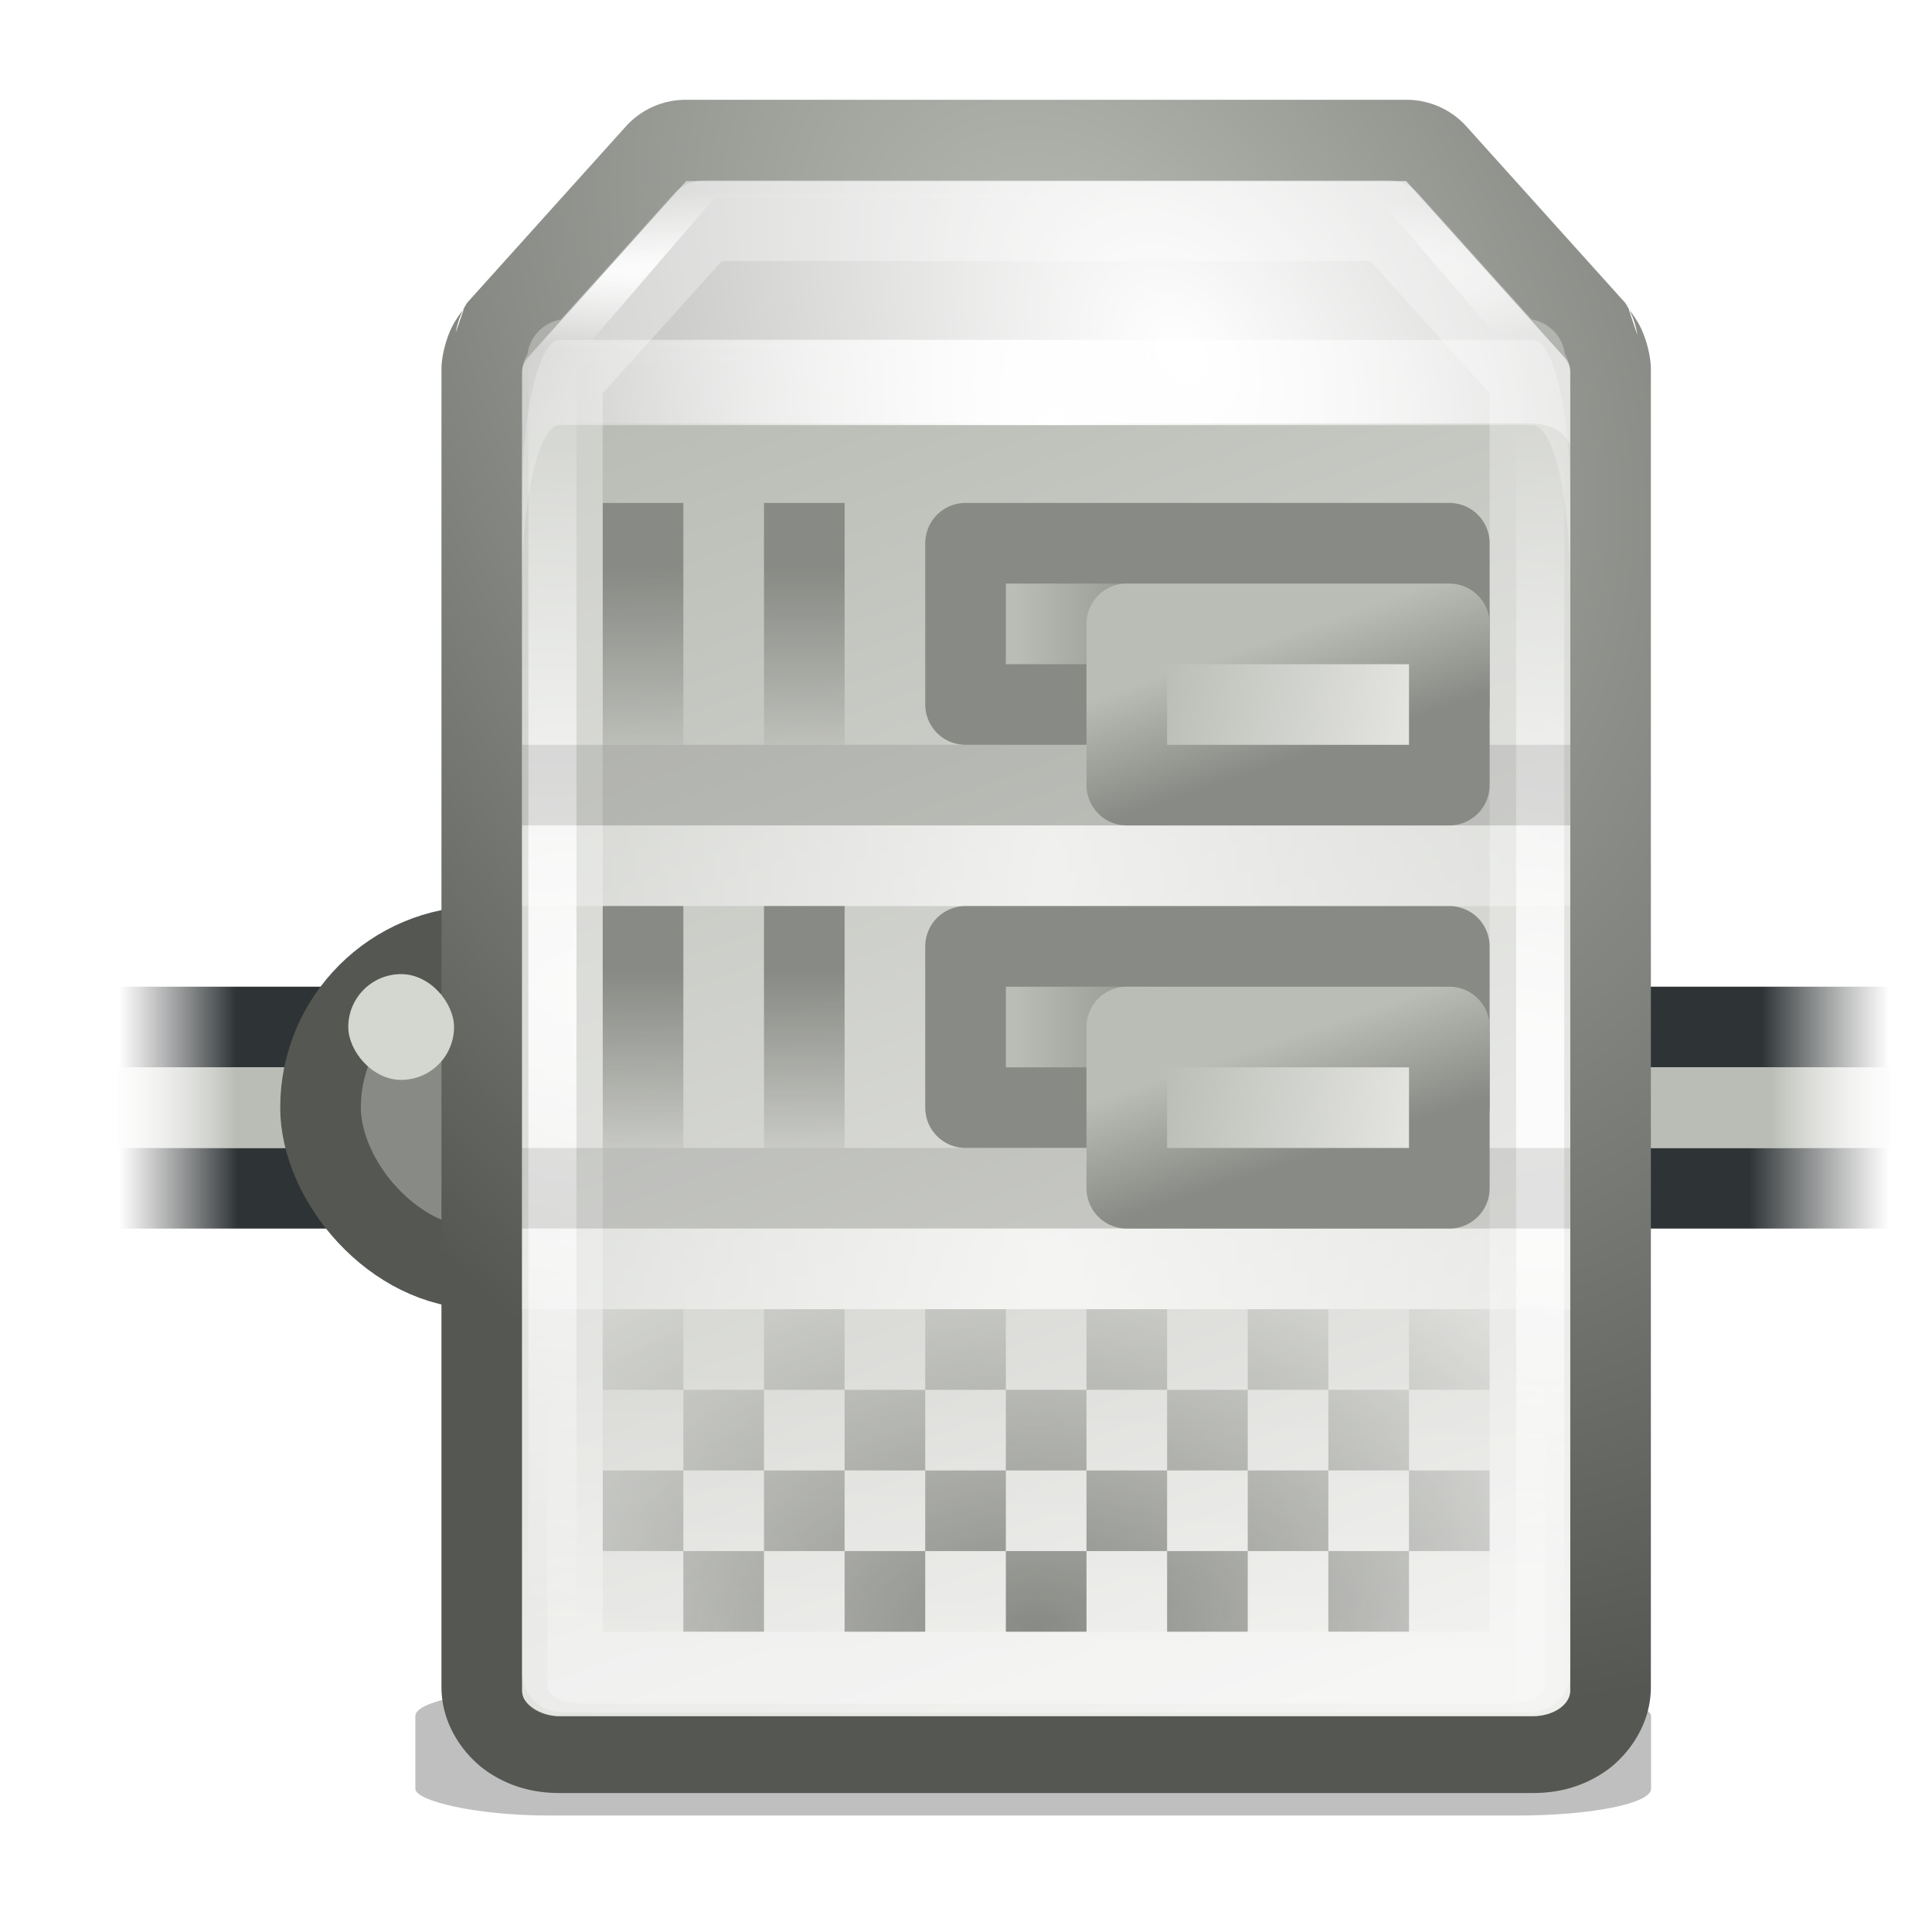<?xml version="1.0" encoding="UTF-8" standalone="no"?>
<!-- Created with Inkscape (http://www.inkscape.org/) -->

<svg
   width="24"
   height="24"
   viewBox="0 0 6.35 6.35"
   version="1.1"
   id="svg1580"
   sodipodi:docname="hicolor_categories_24x24_preferences-system-network-proxy.svg"
   inkscape:version="1.1 (c68e22c387, 2021-05-23)"
   xmlns:inkscape="http://www.inkscape.org/namespaces/inkscape"
   xmlns:sodipodi="http://sodipodi.sourceforge.net/DTD/sodipodi-0.dtd"
   xmlns:xlink="http://www.w3.org/1999/xlink"
   xmlns="http://www.w3.org/2000/svg"
   xmlns:svg="http://www.w3.org/2000/svg">
  <sodipodi:namedview
     id="namedview77"
     pagecolor="#ffffff"
     bordercolor="#666666"
     borderopacity="1.0"
     inkscape:pageshadow="2"
     inkscape:pageopacity="0.0"
     inkscape:pagecheckerboard="0"
     showgrid="false"
     inkscape:zoom="11.96189"
     inkscape:cx="-2.0481713"
     inkscape:cy="17.095961"
     inkscape:window-width="1600"
     inkscape:window-height="869"
     inkscape:window-x="40"
     inkscape:window-y="1050"
     inkscape:window-maximized="1"
     inkscape:current-layer="svg1580" />
  <defs
     id="defs1577">
    <radialGradient
       cx="11.093"
       cy="18.597"
       fx="11.093"
       fy="18.597"
       gradientTransform="matrix(1,0,0,0.247,0,14.004)"
       gradientUnits="userSpaceOnUse"
       id="radialGradient11811"
       r="10.916"
       xlink:href="#linearGradient7440" />
    <linearGradient
       id="linearGradient7440">
      <stop
         id="stop7442"
         offset="0"
         style="stop-color:#000000;stop-opacity:1;" />
      <stop
         id="stop7444"
         offset="1"
         style="stop-color:#000000;stop-opacity:0;" />
    </linearGradient>
    <linearGradient
       gradientTransform="translate(-30)"
       gradientUnits="userSpaceOnUse"
       id="linearGradient11813"
       x1="35.311"
       x2="33.537"
       xlink:href="#linearGradient6964"
       y1="16.223"
       y2="4.79" />
    <linearGradient
       id="linearGradient6964">
      <stop
         id="stop6966"
         offset="0"
         style="stop-color:#d3d7cf;stop-opacity:1" />
      <stop
         id="stop6968"
         offset="1"
         style="stop-color:#ffffff;stop-opacity:1" />
    </linearGradient>
    <linearGradient
       gradientTransform="translate(-30,1)"
       gradientUnits="userSpaceOnUse"
       id="linearGradient11815"
       x1="40.281"
       x2="40.281"
       xlink:href="#linearGradient7440"
       y1="4.751"
       y2="1.75" />
    <linearGradient
       gradientTransform="translate(-30)"
       gradientUnits="userSpaceOnUse"
       id="linearGradient11817"
       x1="38"
       x2="38"
       xlink:href="#linearGradient8718"
       y1="9.749"
       y2="11.492" />
    <linearGradient
       id="linearGradient8718">
      <stop
         id="stop8720"
         offset="0"
         style="stop-color:#eeeeec;stop-opacity:1" />
      <stop
         id="stop8722"
         offset="1"
         style="stop-color:#ffffff;stop-opacity:0;" />
    </linearGradient>
    <linearGradient
       gradientTransform="translate(-30)"
       gradientUnits="userSpaceOnUse"
       id="linearGradient11819"
       x1="41.969"
       x2="41.969"
       xlink:href="#linearGradient6934"
       y1="6.726"
       y2="12.344" />
    <linearGradient
       id="linearGradient6934">
      <stop
         id="stop6936"
         offset="0"
         style="stop-color:#babdb6;stop-opacity:1" />
      <stop
         id="stop6938"
         offset="1"
         style="stop-color:#babdb6;stop-opacity:0" />
    </linearGradient>
    <linearGradient
       gradientUnits="userSpaceOnUse"
       id="linearGradient11821"
       x1="36.219"
       x2="36.969"
       xlink:href="#linearGradient7013"
       y1="9.719"
       y2="11.689" />
    <linearGradient
       id="linearGradient7013">
      <stop
         id="stop7015"
         offset="0"
         style="stop-color:#ffffff;stop-opacity:1;" />
      <stop
         id="stop7017"
         offset="1"
         style="stop-color:#ffffff;stop-opacity:0;" />
    </linearGradient>
    <linearGradient
       gradientTransform="translate(-30)"
       gradientUnits="userSpaceOnUse"
       id="linearGradient11823"
       x1="42.812"
       x2="41"
       xlink:href="#linearGradient6981"
       y1="6"
       y2="-0.125" />
    <linearGradient
       id="linearGradient6981">
      <stop
         id="stop6983"
         offset="0"
         style="stop-color:#eeeeec;stop-opacity:1;" />
      <stop
         id="stop6985"
         offset="1"
         style="stop-color:#ffffff;stop-opacity:1" />
    </linearGradient>
    <linearGradient
       gradientTransform="translate(-30)"
       gradientUnits="userSpaceOnUse"
       id="linearGradient11825"
       x1="40.281"
       x2="40.281"
       xlink:href="#linearGradient6926"
       y1="4.75"
       y2="1.436" />
    <linearGradient
       id="linearGradient6926">
      <stop
         id="stop6928"
         offset="0"
         style="stop-color:#a3a5a1;stop-opacity:1;" />
      <stop
         id="stop6930"
         offset="1"
         style="stop-color:#555753;stop-opacity:0" />
    </linearGradient>
    <linearGradient
       gradientUnits="userSpaceOnUse"
       id="linearGradient11827"
       x1="37.219"
       x2="37.219"
       xlink:href="#linearGradient7013"
       y1="4.656"
       y2="0.964" />
    <linearGradient
       gradientUnits="userSpaceOnUse"
       id="linearGradient11829"
       x1="49.5"
       x2="49.5"
       xlink:href="#linearGradient7013"
       y1="6.062"
       y2="0.187" />
    <linearGradient
       id="linearGradient7134">
      <stop
         id="stop7136"
         offset="0"
         style="stop-color:#f0f0ee;stop-opacity:1" />
      <stop
         id="stop7138"
         offset="1"
         style="stop-color:#a1a196;stop-opacity:1" />
    </linearGradient>
    <clipPath
       clipPathUnits="userSpaceOnUse"
       id="clipPath5046">
      <path
         sodipodi:type="inkscape:offset"
         inkscape:radius="0.46707526"
         inkscape:original="M 716.96875 181.4375 C 714.46819 181.4375 712.43749 183.48912 712.4375 186 C 712.4375 187.41668 713.11279 188.66556 714.125 189.5 C 711.94045 190.29751 710.40625 191.96761 710.40625 193.90625 C 710.40624 194.88 710.78135 195.79899 711.4375 196.5625 L 722.53125 196.5625 C 723.18737 195.79899 723.5625 194.88 723.5625 193.90625 C 723.5625 191.96761 722.0283 190.29751 719.84375 189.5 C 720.85066 188.66548 721.5 187.41238 721.5 186 C 721.5 183.48911 719.46934 181.4375 716.96875 181.4375 z "
         style="display:inline;overflow:visible;visibility:visible;fill:#999999;fill-opacity:1;fill-rule:evenodd;stroke:none;stroke-width:0.903;marker:none;enable-background:accumulate"
         id="path5048"
         transform="translate(-6,-3)" />
    </clipPath>
    <filter
       inkscape:collect="always"
       id="filter9830"
       x="-0.068"
       width="1.136"
       y="-0.508"
       height="2.016">
      <feGaussianBlur
         inkscape:collect="always"
         stdDeviation="0.423"
         id="feGaussianBlur9832" />
    </filter>
    <linearGradient
       inkscape:collect="always"
       xlink:href="#linearGradient3939"
       id="linearGradient14677"
       gradientUnits="userSpaceOnUse"
       gradientTransform="matrix(4.84,0,0,0.224,300.037,105.215)"
       x1="0.612"
       y1="372.578"
       x2="5.086"
       y2="372.578" />
    <linearGradient
       id="linearGradient3939">
      <stop
         id="stop3941"
         offset="0"
         style="stop-color:#474747;stop-opacity:0;" />
      <stop
         id="stop3943"
         offset="0.067"
         style="stop-color:#2e3436;stop-opacity:1" />
      <stop
         id="stop3945"
         offset="0.921"
         style="stop-color:#2e3436;stop-opacity:1" />
      <stop
         id="stop3947"
         offset="1"
         style="stop-color:#474747;stop-opacity:0;" />
    </linearGradient>
    <linearGradient
       inkscape:collect="always"
       xlink:href="#linearGradient272-8"
       id="linearGradient14679"
       gradientUnits="userSpaceOnUse"
       gradientTransform="matrix(4.84,0,0,0.224,300.037,111.135)"
       x1="0.612"
       y1="372.578"
       x2="5.086"
       y2="372.578" />
    <linearGradient
       id="linearGradient272-8">
      <stop
         style="stop-color:#474747;stop-opacity:0;"
         offset="0"
         id="stop273-7" />
      <stop
         style="stop-color:#2e3436;stop-opacity:1"
         offset="0.066"
         id="stop275-0" />
      <stop
         style="stop-color:#2e3436;stop-opacity:1"
         offset="0.928"
         id="stop276-8" />
      <stop
         style="stop-color:#474747;stop-opacity:0;"
         offset="1"
         id="stop274-9" />
    </linearGradient>
    <linearGradient
       inkscape:collect="always"
       xlink:href="#linearGradient10704"
       id="linearGradient14681"
       gradientUnits="userSpaceOnUse"
       gradientTransform="matrix(1.624,0,0,0.091,300.037,176.75)"
       x1="1.642"
       y1="117.827"
       x2="15.343"
       y2="117.827" />
    <linearGradient
       id="linearGradient10704">
      <stop
         id="stop10706"
         offset="0"
         style="stop-color:#ffffff;stop-opacity:0;" />
      <stop
         id="stop10708"
         offset="0.078"
         style="stop-color:#babdb6;stop-opacity:1" />
      <stop
         id="stop10710"
         offset="0.921"
         style="stop-color:#babdb6;stop-opacity:1" />
      <stop
         id="stop10712"
         offset="1"
         style="stop-color:#ffffff;stop-opacity:0;" />
    </linearGradient>
    <radialGradient
       inkscape:collect="always"
       xlink:href="#linearGradient4734"
       id="radialGradient4732"
       gradientUnits="userSpaceOnUse"
       gradientTransform="matrix(0.268,-0.049,0.128,0.324,263.874,165.228)"
       cx="157.592"
       cy="69.234"
       fx="157.592"
       fy="69.234"
       r="52" />
    <linearGradient
       id="linearGradient4734"
       inkscape:collect="always">
      <stop
         id="stop4736"
         offset="0"
         style="stop-color:#babdb6;stop-opacity:1" />
      <stop
         id="stop4738"
         offset="1"
         style="stop-color:#555753;stop-opacity:1" />
    </linearGradient>
    <clipPath
       clipPathUnits="userSpaceOnUse"
       id="clipPath10264-2">
      <path
         sodipodi:nodetypes="ccccccccccccc"
         id="path10266-6"
         d="M 112.281,44 96.625,69.656 96.438,70 C 96.16,70.524 96,71.113 96,71.75 v 192.5 c 0,2.078 1.673,3.75 3.75,3.75 h 96.5 c 2.078,0 3.75,-1.673 3.75,-3.75 V 71.75 c 0,-0.637 -0.16,-1.226 -0.438,-1.75 L 199.375,69.656 183.719,44 Z"
         style="display:inline;overflow:visible;visibility:visible;fill:#999999;fill-opacity:1;fill-rule:evenodd;stroke:none;stroke-width:2;marker:none;enable-background:new" />
    </clipPath>
    <radialGradient
       inkscape:collect="always"
       xlink:href="#linearGradient10237-4"
       id="radialGradient9564-6"
       gradientUnits="userSpaceOnUse"
       gradientTransform="matrix(2.145,-0.575,1.025,3.824,-257.004,-106.572)"
       cx="161.5"
       cy="70.324"
       fx="161.5"
       fy="70.324"
       r="52" />
    <linearGradient
       inkscape:collect="always"
       id="linearGradient10237-4">
      <stop
         style="stop-color:#ffffff;stop-opacity:1"
         offset="0"
         id="stop10239-9" />
      <stop
         style="stop-color:#888a85;stop-opacity:1"
         offset="1"
         id="stop10241-5" />
    </linearGradient>
    <radialGradient
       inkscape:collect="always"
       xlink:href="#linearGradient7013"
       id="radialGradient9566-0"
       gradientUnits="userSpaceOnUse"
       gradientTransform="matrix(2.573,0,0,0.235,-232.738,43.603)"
       cx="137.005"
       cy="57"
       fx="137.005"
       fy="57"
       r="49.058" />
    <filter
       color-interpolation-filters="sRGB"
       inkscape:collect="always"
       id="filter10291-1"
       x="-0.032"
       y="-0.122"
       width="1.064"
       height="1.243">
      <feGaussianBlur
         inkscape:collect="always"
         stdDeviation="0.317"
         id="feGaussianBlur10293-7" />
    </filter>
    <linearGradient
       inkscape:collect="always"
       xlink:href="#linearGradient10400-7"
       id="linearGradient9568-2"
       gradientUnits="userSpaceOnUse"
       x1="93.342"
       y1="75.142"
       x2="198.315"
       y2="256.961"
       gradientTransform="matrix(1,0,0,0.943,0,15.234)" />
    <linearGradient
       id="linearGradient10400-7">
      <stop
         id="stop10402-2"
         offset="0"
         style="stop-color:#babdb6;stop-opacity:1" />
      <stop
         id="stop10404-2"
         offset="1"
         style="stop-color:#eeeeec;stop-opacity:1" />
    </linearGradient>
    <linearGradient
       inkscape:collect="always"
       xlink:href="#linearGradient7013"
       id="linearGradient9572-6"
       gradientUnits="userSpaceOnUse"
       x1="135.5"
       y1="256.027"
       x2="135.5"
       y2="194.235" />
    <filter
       color-interpolation-filters="sRGB"
       inkscape:collect="always"
       id="filter10388-1"
       x="-0.103"
       width="1.205"
       y="-0.145"
       height="1.289">
      <feGaussianBlur
         inkscape:collect="always"
         stdDeviation="4.444"
         id="feGaussianBlur10390-5" />
    </filter>
    <radialGradient
       inkscape:collect="always"
       xlink:href="#linearGradient7013"
       id="radialGradient9574-9"
       gradientUnits="userSpaceOnUse"
       gradientTransform="matrix(6.761,1.045,-0.289,1.866,-804.122,-300.206)"
       cx="148"
       cy="168"
       fx="148"
       fy="168"
       r="50" />
    <filter
       color-interpolation-filters="sRGB"
       inkscape:collect="always"
       id="filter10359-9"
       x="-0.043"
       y="-0.021"
       width="1.085"
       height="1.042">
      <feGaussianBlur
         inkscape:collect="always"
         stdDeviation="0.752"
         id="feGaussianBlur10361-1" />
    </filter>
    <radialGradient
       inkscape:collect="always"
       xlink:href="#linearGradient7013"
       id="radialGradient9576-7"
       gradientUnits="userSpaceOnUse"
       gradientTransform="matrix(1.283,0,0,4.652,-41.888,-240.037)"
       cx="148"
       cy="69.875"
       fx="148"
       fy="69.875"
       r="52" />
    <radialGradient
       inkscape:collect="always"
       xlink:href="#linearGradient7013"
       id="radialGradient9578-7-0-4"
       gradientUnits="userSpaceOnUse"
       gradientTransform="matrix(0.201,3.2484529e-7,-1.0576923e-8,0.418,284.793,121.041)"
       cx="148"
       cy="156.5"
       fx="148"
       fy="156.5"
       r="52" />
    <radialGradient
       inkscape:collect="always"
       xlink:href="#linearGradient7013"
       id="radialGradient9578-7-0-4-7"
       gradientUnits="userSpaceOnUse"
       gradientTransform="matrix(0.201,3.2484529e-7,-1.0576923e-8,0.418,284.793,126.041)"
       cx="148"
       cy="156.5"
       fx="148"
       fy="156.5"
       r="52" />
    <radialGradient
       inkscape:collect="always"
       xlink:href="#linearGradient9552"
       id="radialGradient9558"
       cx="314.5"
       cy="199.5"
       fx="314.5"
       fy="199.5"
       r="5.5"
       gradientTransform="matrix(1.6,0,0,1,-188.83,-3.552)"
       gradientUnits="userSpaceOnUse" />
    <linearGradient
       inkscape:collect="always"
       id="linearGradient9552">
      <stop
         style="stop-color:#888a85;stop-opacity:1;"
         offset="0"
         id="stop9554" />
      <stop
         style="stop-color:#888a85;stop-opacity:0;"
         offset="1"
         id="stop9556" />
    </linearGradient>
    <radialGradient
       inkscape:collect="always"
       xlink:href="#linearGradient9552"
       id="radialGradient3485"
       cx="314.5"
       cy="199.5"
       fx="314.5"
       fy="199.5"
       r="5.5"
       gradientTransform="matrix(1.6,0,0,1,-188.83,-3.552)"
       gradientUnits="userSpaceOnUse" />
    <radialGradient
       inkscape:collect="always"
       xlink:href="#linearGradient9552"
       id="radialGradient3493"
       cx="314.5"
       cy="199.5"
       fx="314.5"
       fy="199.5"
       r="5.5"
       gradientTransform="matrix(1.6,0,0,1,-188.83,-3.552)"
       gradientUnits="userSpaceOnUse" />
    <radialGradient
       inkscape:collect="always"
       xlink:href="#linearGradient9552"
       id="radialGradient3501"
       cx="314.5"
       cy="199.5"
       fx="314.5"
       fy="199.5"
       r="5.5"
       gradientTransform="matrix(1.6,0,0,1,-188.83,-3.552)"
       gradientUnits="userSpaceOnUse" />
    <radialGradient
       inkscape:collect="always"
       xlink:href="#linearGradient9552"
       id="radialGradient3509"
       cx="314.5"
       cy="199.5"
       fx="314.5"
       fy="199.5"
       r="5.5"
       gradientTransform="matrix(1.6,0,0,1,-188.83,-3.552)"
       gradientUnits="userSpaceOnUse" />
    <radialGradient
       inkscape:collect="always"
       xlink:href="#linearGradient9552"
       id="radialGradient3517"
       cx="314.5"
       cy="199.5"
       fx="314.5"
       fy="199.5"
       r="5.5"
       gradientTransform="matrix(1.6,0,0,1,-188.83,-3.552)"
       gradientUnits="userSpaceOnUse" />
    <radialGradient
       inkscape:collect="always"
       xlink:href="#linearGradient9552"
       id="radialGradient3525"
       cx="314.5"
       cy="199.5"
       fx="314.5"
       fy="199.5"
       r="5.5"
       gradientTransform="matrix(1.6,0,0,1,-188.83,-3.552)"
       gradientUnits="userSpaceOnUse" />
    <radialGradient
       inkscape:collect="always"
       xlink:href="#linearGradient9552"
       id="radialGradient3533"
       cx="314.5"
       cy="199.5"
       fx="314.5"
       fy="199.5"
       r="5.5"
       gradientTransform="matrix(1.6,0,0,1,-188.83,-3.552)"
       gradientUnits="userSpaceOnUse" />
    <radialGradient
       inkscape:collect="always"
       xlink:href="#linearGradient9552"
       id="radialGradient3541"
       cx="314.5"
       cy="199.5"
       fx="314.5"
       fy="199.5"
       r="5.5"
       gradientTransform="matrix(1.6,0,0,1,-188.83,-3.552)"
       gradientUnits="userSpaceOnUse" />
    <radialGradient
       inkscape:collect="always"
       xlink:href="#linearGradient9552"
       id="radialGradient3549"
       cx="314.5"
       cy="199.5"
       fx="314.5"
       fy="199.5"
       r="5.5"
       gradientTransform="matrix(1.6,0,0,1,-188.83,-3.552)"
       gradientUnits="userSpaceOnUse" />
    <radialGradient
       inkscape:collect="always"
       xlink:href="#linearGradient9552"
       id="radialGradient3557"
       cx="314.5"
       cy="199.5"
       fx="314.5"
       fy="199.5"
       r="5.5"
       gradientTransform="matrix(1.6,0,0,1,-188.83,-3.552)"
       gradientUnits="userSpaceOnUse" />
    <radialGradient
       inkscape:collect="always"
       xlink:href="#linearGradient9552"
       id="radialGradient3565"
       cx="314.5"
       cy="199.5"
       fx="314.5"
       fy="199.5"
       r="5.5"
       gradientTransform="matrix(1.6,0,0,1,-188.83,-3.552)"
       gradientUnits="userSpaceOnUse" />
    <radialGradient
       inkscape:collect="always"
       xlink:href="#linearGradient9552"
       id="radialGradient3573"
       cx="314.5"
       cy="199.5"
       fx="314.5"
       fy="199.5"
       r="5.5"
       gradientTransform="matrix(1.6,0,0,1,-188.83,-3.552)"
       gradientUnits="userSpaceOnUse" />
    <radialGradient
       inkscape:collect="always"
       xlink:href="#linearGradient9552"
       id="radialGradient3581"
       cx="314.5"
       cy="199.5"
       fx="314.5"
       fy="199.5"
       r="5.5"
       gradientTransform="matrix(1.6,0,0,1,-188.83,-3.552)"
       gradientUnits="userSpaceOnUse" />
    <radialGradient
       inkscape:collect="always"
       xlink:href="#linearGradient9552"
       id="radialGradient3589"
       cx="314.5"
       cy="199.5"
       fx="314.5"
       fy="199.5"
       r="5.5"
       gradientTransform="matrix(1.6,0,0,1,-188.83,-3.552)"
       gradientUnits="userSpaceOnUse" />
    <radialGradient
       inkscape:collect="always"
       xlink:href="#linearGradient9552"
       id="radialGradient3597"
       cx="314.5"
       cy="199.5"
       fx="314.5"
       fy="199.5"
       r="5.5"
       gradientTransform="matrix(1.6,0,0,1,-188.83,-3.552)"
       gradientUnits="userSpaceOnUse" />
    <radialGradient
       inkscape:collect="always"
       xlink:href="#linearGradient9552"
       id="radialGradient3605"
       cx="314.5"
       cy="199.5"
       fx="314.5"
       fy="199.5"
       r="5.5"
       gradientTransform="matrix(1.6,0,0,1,-188.83,-3.552)"
       gradientUnits="userSpaceOnUse" />
    <radialGradient
       inkscape:collect="always"
       xlink:href="#linearGradient9552"
       id="radialGradient3613"
       cx="314.5"
       cy="199.5"
       fx="314.5"
       fy="199.5"
       r="5.5"
       gradientTransform="matrix(1.6,0,0,1,-188.83,-3.552)"
       gradientUnits="userSpaceOnUse" />
    <radialGradient
       inkscape:collect="always"
       xlink:href="#linearGradient9552"
       id="radialGradient3621"
       cx="314.5"
       cy="199.5"
       fx="314.5"
       fy="199.5"
       r="5.5"
       gradientTransform="matrix(1.6,0,0,1,-188.83,-3.552)"
       gradientUnits="userSpaceOnUse" />
    <radialGradient
       inkscape:collect="always"
       xlink:href="#linearGradient9552"
       id="radialGradient3629"
       cx="314.5"
       cy="199.5"
       fx="314.5"
       fy="199.5"
       r="5.5"
       gradientTransform="matrix(1.6,0,0,1,-188.83,-3.552)"
       gradientUnits="userSpaceOnUse" />
    <radialGradient
       inkscape:collect="always"
       xlink:href="#linearGradient9552"
       id="radialGradient3637"
       cx="314.5"
       cy="199.5"
       fx="314.5"
       fy="199.5"
       r="5.5"
       gradientTransform="matrix(1.6,0,0,1,-188.83,-3.552)"
       gradientUnits="userSpaceOnUse" />
    <radialGradient
       inkscape:collect="always"
       xlink:href="#linearGradient9552"
       id="radialGradient3645"
       cx="314.5"
       cy="199.5"
       fx="314.5"
       fy="199.5"
       r="5.5"
       gradientTransform="matrix(1.6,0,0,1,-188.83,-3.552)"
       gradientUnits="userSpaceOnUse" />
    <radialGradient
       inkscape:collect="always"
       xlink:href="#linearGradient9552"
       id="radialGradient3653"
       cx="314.5"
       cy="199.5"
       fx="314.5"
       fy="199.5"
       r="5.5"
       gradientTransform="matrix(1.6,0,0,1,-188.83,-3.552)"
       gradientUnits="userSpaceOnUse" />
    <linearGradient
       inkscape:collect="always"
       xlink:href="#linearGradient10624-8"
       id="linearGradient9638"
       gradientUnits="userSpaceOnUse"
       x1="319.53"
       y1="62.147"
       x2="323.019"
       y2="62.147"
       gradientTransform="matrix(0.6,0,0,0.667,122.4,142.167)" />
    <linearGradient
       inkscape:collect="always"
       id="linearGradient10624-8">
      <stop
         style="stop-color:#babdb6;stop-opacity:1;"
         offset="0"
         id="stop10626-2" />
      <stop
         style="stop-color:#888a85;stop-opacity:1"
         offset="1"
         id="stop10628-2" />
    </linearGradient>
    <linearGradient
       inkscape:collect="always"
       xlink:href="#linearGradient10604-6"
       id="linearGradient9633"
       gradientUnits="userSpaceOnUse"
       gradientTransform="matrix(0.4,0,0,0.667,188.1,143.167)"
       x1="328.719"
       y1="64.312"
       x2="319.333"
       y2="62" />
    <linearGradient
       inkscape:collect="always"
       id="linearGradient10604-6">
      <stop
         style="stop-color:#eeeeec;stop-opacity:1"
         offset="0"
         id="stop10606-3" />
      <stop
         style="stop-color:#babdb6;stop-opacity:1"
         offset="1"
         id="stop10608-6" />
    </linearGradient>
    <linearGradient
       inkscape:collect="always"
       xlink:href="#linearGradient10616-0"
       id="linearGradient9635"
       gradientUnits="userSpaceOnUse"
       x1="326.656"
       y1="63.562"
       x2="325.938"
       y2="61.438"
       gradientTransform="matrix(0.667,0,0,0.667,100.5,142.5)" />
    <linearGradient
       inkscape:collect="always"
       id="linearGradient10616-0">
      <stop
         style="stop-color:#888a85;stop-opacity:1;"
         offset="0"
         id="stop10618-5" />
      <stop
         style="stop-color:#babdb6;stop-opacity:1"
         offset="1"
         id="stop10620-7" />
    </linearGradient>
    <linearGradient
       y2="62.147"
       x2="323.019"
       y1="62.147"
       x1="319.53"
       gradientTransform="matrix(0.6,0,0,0.667,122.4,147.167)"
       gradientUnits="userSpaceOnUse"
       id="linearGradient9666"
       xlink:href="#linearGradient10624-8"
       inkscape:collect="always" />
    <linearGradient
       inkscape:collect="always"
       xlink:href="#linearGradient10604-6"
       id="linearGradient9633-1"
       gradientUnits="userSpaceOnUse"
       gradientTransform="matrix(0.4,0,0,0.667,188.1,148.167)"
       x1="328.719"
       y1="64.312"
       x2="319.333"
       y2="62" />
    <linearGradient
       inkscape:collect="always"
       xlink:href="#linearGradient10616-0"
       id="linearGradient9635-1"
       gradientUnits="userSpaceOnUse"
       x1="326.656"
       y1="63.562"
       x2="325.938"
       y2="61.438"
       gradientTransform="matrix(0.667,0,0,0.667,100.5,147.5)" />
    <linearGradient
       y2="64.502"
       x2="314.562"
       y1="61.062"
       x1="314.562"
       gradientUnits="userSpaceOnUse"
       id="linearGradient9733"
       xlink:href="#linearGradient9552"
       inkscape:collect="always"
       gradientTransform="matrix(1,0,0,0.75,-1,137)" />
    <linearGradient
       y2="64.502"
       x2="314.562"
       y1="61.062"
       x1="314.562"
       gradientTransform="matrix(1,0,0,0.75,-1,142)"
       gradientUnits="userSpaceOnUse"
       id="linearGradient9793"
       xlink:href="#linearGradient9552"
       inkscape:collect="always" />
    <radialGradient
       inkscape:collect="always"
       xlink:href="#linearGradient9552"
       id="radialGradient3763"
       gradientUnits="userSpaceOnUse"
       gradientTransform="matrix(1.6,0,0,1,-188.83,-3.552)"
       cx="314.5"
       cy="199.5"
       fx="314.5"
       fy="199.5"
       r="5.5" />
    <radialGradient
       inkscape:collect="always"
       xlink:href="#linearGradient9552"
       id="radialGradient3765"
       gradientUnits="userSpaceOnUse"
       gradientTransform="matrix(1.6,0,0,1,-188.83,-3.552)"
       cx="314.5"
       cy="199.5"
       fx="314.5"
       fy="199.5"
       r="5.5" />
    <radialGradient
       inkscape:collect="always"
       xlink:href="#linearGradient9552"
       id="radialGradient3767"
       gradientUnits="userSpaceOnUse"
       gradientTransform="matrix(1.6,0,0,1,-188.83,-3.552)"
       cx="314.5"
       cy="199.5"
       fx="314.5"
       fy="199.5"
       r="5.5" />
    <radialGradient
       inkscape:collect="always"
       xlink:href="#linearGradient9552"
       id="radialGradient3769"
       gradientUnits="userSpaceOnUse"
       gradientTransform="matrix(1.6,0,0,1,-188.83,-3.552)"
       cx="314.5"
       cy="199.5"
       fx="314.5"
       fy="199.5"
       r="5.5" />
    <radialGradient
       inkscape:collect="always"
       xlink:href="#linearGradient9552"
       id="radialGradient3771"
       gradientUnits="userSpaceOnUse"
       gradientTransform="matrix(1.6,0,0,1,-188.83,-3.552)"
       cx="314.5"
       cy="199.5"
       fx="314.5"
       fy="199.5"
       r="5.5" />
    <radialGradient
       inkscape:collect="always"
       xlink:href="#linearGradient9552"
       id="radialGradient3773"
       gradientUnits="userSpaceOnUse"
       gradientTransform="matrix(1.6,0,0,1,-188.83,-3.552)"
       cx="314.5"
       cy="199.5"
       fx="314.5"
       fy="199.5"
       r="5.5" />
    <radialGradient
       inkscape:collect="always"
       xlink:href="#linearGradient9552"
       id="radialGradient3775"
       gradientUnits="userSpaceOnUse"
       gradientTransform="matrix(1.6,0,0,1,-188.83,-3.552)"
       cx="314.5"
       cy="199.5"
       fx="314.5"
       fy="199.5"
       r="5.5" />
    <radialGradient
       inkscape:collect="always"
       xlink:href="#linearGradient9552"
       id="radialGradient3777"
       gradientUnits="userSpaceOnUse"
       gradientTransform="matrix(1.6,0,0,1,-188.83,-3.552)"
       cx="314.5"
       cy="199.5"
       fx="314.5"
       fy="199.5"
       r="5.5" />
    <radialGradient
       inkscape:collect="always"
       xlink:href="#linearGradient9552"
       id="radialGradient3779"
       gradientUnits="userSpaceOnUse"
       gradientTransform="matrix(1.6,0,0,1,-188.83,-3.552)"
       cx="314.5"
       cy="199.5"
       fx="314.5"
       fy="199.5"
       r="5.5" />
    <radialGradient
       inkscape:collect="always"
       xlink:href="#linearGradient9552"
       id="radialGradient3781"
       gradientUnits="userSpaceOnUse"
       gradientTransform="matrix(1.6,0,0,1,-188.83,-3.552)"
       cx="314.5"
       cy="199.5"
       fx="314.5"
       fy="199.5"
       r="5.5" />
    <radialGradient
       inkscape:collect="always"
       xlink:href="#linearGradient9552"
       id="radialGradient3783"
       gradientUnits="userSpaceOnUse"
       gradientTransform="matrix(1.6,0,0,1,-188.83,-3.552)"
       cx="314.5"
       cy="199.5"
       fx="314.5"
       fy="199.5"
       r="5.5" />
    <radialGradient
       inkscape:collect="always"
       xlink:href="#linearGradient9552"
       id="radialGradient3785"
       gradientUnits="userSpaceOnUse"
       gradientTransform="matrix(1.6,0,0,1,-188.83,-3.552)"
       cx="314.5"
       cy="199.5"
       fx="314.5"
       fy="199.5"
       r="5.5" />
    <radialGradient
       inkscape:collect="always"
       xlink:href="#linearGradient9552"
       id="radialGradient3787"
       gradientUnits="userSpaceOnUse"
       gradientTransform="matrix(1.6,0,0,1,-188.83,-3.552)"
       cx="314.5"
       cy="199.5"
       fx="314.5"
       fy="199.5"
       r="5.5" />
    <radialGradient
       inkscape:collect="always"
       xlink:href="#linearGradient9552"
       id="radialGradient3789"
       gradientUnits="userSpaceOnUse"
       gradientTransform="matrix(1.6,0,0,1,-188.83,-3.552)"
       cx="314.5"
       cy="199.5"
       fx="314.5"
       fy="199.5"
       r="5.5" />
    <radialGradient
       inkscape:collect="always"
       xlink:href="#linearGradient9552"
       id="radialGradient3791"
       gradientUnits="userSpaceOnUse"
       gradientTransform="matrix(1.6,0,0,1,-188.83,-3.552)"
       cx="314.5"
       cy="199.5"
       fx="314.5"
       fy="199.5"
       r="5.5" />
    <radialGradient
       inkscape:collect="always"
       xlink:href="#linearGradient9552"
       id="radialGradient3793"
       gradientUnits="userSpaceOnUse"
       gradientTransform="matrix(1.6,0,0,1,-188.83,-3.552)"
       cx="314.5"
       cy="199.5"
       fx="314.5"
       fy="199.5"
       r="5.5" />
    <radialGradient
       inkscape:collect="always"
       xlink:href="#linearGradient9552"
       id="radialGradient3795"
       gradientUnits="userSpaceOnUse"
       gradientTransform="matrix(1.6,0,0,1,-188.83,-3.552)"
       cx="314.5"
       cy="199.5"
       fx="314.5"
       fy="199.5"
       r="5.5" />
    <radialGradient
       inkscape:collect="always"
       xlink:href="#linearGradient9552"
       id="radialGradient3797"
       gradientUnits="userSpaceOnUse"
       gradientTransform="matrix(1.6,0,0,1,-188.83,-3.552)"
       cx="314.5"
       cy="199.5"
       fx="314.5"
       fy="199.5"
       r="5.5" />
    <radialGradient
       inkscape:collect="always"
       xlink:href="#linearGradient9552"
       id="radialGradient3799"
       gradientUnits="userSpaceOnUse"
       gradientTransform="matrix(1.6,0,0,1,-188.83,-3.552)"
       cx="314.5"
       cy="199.5"
       fx="314.5"
       fy="199.5"
       r="5.5" />
    <radialGradient
       inkscape:collect="always"
       xlink:href="#linearGradient9552"
       id="radialGradient3801"
       gradientUnits="userSpaceOnUse"
       gradientTransform="matrix(1.6,0,0,1,-188.83,-3.552)"
       cx="314.5"
       cy="199.5"
       fx="314.5"
       fy="199.5"
       r="5.5" />
    <radialGradient
       inkscape:collect="always"
       xlink:href="#linearGradient9552"
       id="radialGradient3803"
       gradientUnits="userSpaceOnUse"
       gradientTransform="matrix(1.6,0,0,1,-188.83,-3.552)"
       cx="314.5"
       cy="199.5"
       fx="314.5"
       fy="199.5"
       r="5.5" />
    <radialGradient
       inkscape:collect="always"
       xlink:href="#linearGradient9552"
       id="radialGradient3805"
       gradientUnits="userSpaceOnUse"
       gradientTransform="matrix(1.6,0,0,1,-188.83,-3.552)"
       cx="314.5"
       cy="199.5"
       fx="314.5"
       fy="199.5"
       r="5.5" />
    <linearGradient
       inkscape:collect="always"
       xlink:href="#linearGradient9552"
       id="linearGradient1424"
       gradientUnits="userSpaceOnUse"
       gradientTransform="matrix(1,0,0,0.75,-1,137)"
       x1="314.562"
       y1="61.062"
       x2="314.562"
       y2="64.502" />
    <linearGradient
       inkscape:collect="always"
       xlink:href="#linearGradient9552"
       id="linearGradient1426"
       gradientUnits="userSpaceOnUse"
       gradientTransform="matrix(1,0,0,0.75,-1,142)"
       x1="314.562"
       y1="61.062"
       x2="314.562"
       y2="64.502" />
  </defs>
  <g
     id="g3409"
     style="display:inline;enable-background:new"
     transform="matrix(0.265,0,0,0.265,-79.904,-46.577)">
    <rect
       style="opacity:0.5;fill:#000000;stroke:none;filter:url(#filter9830)"
       id="rect9824"
       width="14.938"
       height="2"
       x="307"
       y="196"
       rx="1.62"
       ry="0.424"
       transform="matrix(1.026,0,0,0.783,-8.306,43.246)" />
    <g
       id="g14668"
       transform="matrix(1.016,0,0,1,-4.869,2)">
      <rect
         style="display:block;overflow:visible;visibility:visible;opacity:1;fill:url(#linearGradient14677);fill-opacity:1;fill-rule:nonzero;stroke:none;stroke-width:1;marker:none"
         id="rect8661"
         width="21.652"
         height="1"
         x="303"
         y="188" />
      <rect
         style="display:block;overflow:visible;visibility:visible;opacity:1;fill:url(#linearGradient14679);fill-opacity:1;fill-rule:nonzero;stroke:none;stroke-width:1;marker:none"
         id="rect8663"
         width="21.652"
         height="1"
         x="303"
         y="186" />
      <rect
         style="display:block;overflow:visible;visibility:visible;fill:url(#linearGradient14681);fill-opacity:1;fill-rule:nonzero;stroke:none;stroke-width:1;marker:none"
         id="rect8665"
         width="21.652"
         height="1"
         x="303"
         y="187" />
      <g
         transform="translate(-5.442)"
         id="g14661">
        <g
           style="fill:#ffffff;fill-opacity:0.72"
           id="g8673"
           transform="matrix(0.544,0,0,0.941,300.2,148.297)" />
      </g>
    </g>
    <rect
       style="display:inline;overflow:visible;visibility:visible;opacity:1;fill:#888a85;fill-opacity:1;fill-rule:nonzero;stroke:#555753;stroke-width:1;stroke-linecap:round;stroke-linejoin:miter;stroke-miterlimit:4;stroke-dasharray:none;stroke-dashoffset:0;stroke-opacity:1;marker:none;marker-start:none;marker-mid:none;marker-end:none;enable-background:accumulate"
       id="rect4719"
       width="5"
       height="4"
       x="305.5"
       y="187.5"
       rx="2"
       ry="2" />
    <path
       sodipodi:type="inkscape:offset"
       inkscape:radius="1"
       inkscape:original="M 310.03125 178 L 308.0625 180.1875 L 308.0625 180.21875 C 308.0278 180.26315 308 180.28971 308 180.34375 L 308 196.6875 C 308 196.86372 308.20906 197 308.46875 197 L 320.53125 197 C 320.79093 197 321 196.86372 321 196.6875 L 321 180.34375 C 321 180.28975 320.9722 180.2632 320.9375 180.21875 L 320.9375 180.1875 L 318.96875 178 L 310.03125 178 z "
       style="display:inline;overflow:visible;visibility:visible;fill:url(#radialGradient4732);fill-opacity:1;fill-rule:evenodd;stroke:none;stroke-width:2;marker:none;enable-background:new"
       id="path4730"
       d="m 310.031,177 a 1,1 0 0 0 -0.744,0.33 l -1.969,2.188 a 1,1 0 0 0 -0.141,0.369 l 0.098,-0.283 c 0.003,-0.004 -0.039,0.03 -0.117,0.162 -0.079,0.132 -0.158,0.38 -0.158,0.578 v 16.344 c 0,0.484 0.301,0.869 0.584,1.057 0.283,0.188 0.58,0.256 0.885,0.256 h 12.062 c 0.305,0 0.602,-0.068 0.885,-0.256 C 321.699,197.557 322,197.171 322,196.688 v -16.344 c 0,-0.199 -0.08,-0.447 -0.158,-0.578 -0.078,-0.132 -0.118,-0.166 -0.115,-0.162 l 0.105,0.311 a 1,1 0 0 0 -0.15,-0.396 l -1.969,-2.188 A 1,1 0 0 0 318.969,177 Z" />
    <g
       style="display:inline;enable-background:new"
       id="g9467-6"
       clip-path="url(#clipPath10264-2)"
       transform="matrix(0.125,0,0,0.085,296,174.268)">
      <path
         sodipodi:nodetypes="ccccccccccccc"
         id="path9469-5"
         d="M 112.281,44 96.625,69.656 96.438,70 C 96.16,70.524 96,71.113 96,71.75 v 192.5 c 0,2.078 1.673,3.75 3.75,3.75 h 96.5 c 2.078,0 3.75,-1.673 3.75,-3.75 V 71.75 c 0,-0.637 -0.16,-1.226 -0.438,-1.75 L 199.375,69.656 183.719,44 Z"
         style="display:inline;overflow:visible;visibility:visible;fill:url(#radialGradient9564-6);fill-opacity:1;fill-rule:evenodd;stroke:none;stroke-width:2;marker:none;enable-background:new" />
      <path
         style="display:inline;overflow:visible;visibility:visible;fill:none;stroke:url(#radialGradient9566-0);stroke-width:4.798;stroke-linecap:round;stroke-linejoin:round;stroke-miterlimit:4;stroke-dasharray:none;stroke-dashoffset:0;stroke-opacity:1;marker:none;filter:url(#filter10291-1);enable-background:new"
         d="m 113.75,44 h 68.5 l 15.222,26 H 98.528 Z"
         id="path9471-6"
         sodipodi:nodetypes="ccccc" />
      <rect
         ry="3.537"
         rx="3.75"
         y="79.368"
         x="96"
         height="188.632"
         width="104"
         id="rect9473-3"
         style="display:inline;overflow:visible;visibility:visible;fill:url(#linearGradient9568-2);fill-opacity:1;fill-rule:evenodd;stroke:none;stroke-width:2;marker:none;enable-background:new" />
      <path
         style="display:inline;overflow:visible;visibility:visible;opacity:0.5;fill:url(#linearGradient9572-6);fill-opacity:1;fill-rule:evenodd;stroke:none;stroke-width:2;marker:none;filter:url(#filter10388-1);enable-background:new"
         d="m 96,194.25 v 70 c 0,2.078 1.673,3.75 3.75,3.75 h 96.5 c 2.078,0 3.75,-1.673 3.75,-3.75 v -70 z"
         id="path9479-9"
         sodipodi:nodetypes="ccccccc"
         transform="matrix(0.952,0,0,0.667,7.115,87.424)" />
      <rect
         ry="3.75"
         rx="3.57"
         y="68"
         x="98.5"
         height="200"
         width="99"
         id="rect9481-4"
         style="display:inline;overflow:visible;visibility:visible;fill:none;stroke:url(#radialGradient9574-9);stroke-width:4.822;stroke-linecap:round;stroke-linejoin:round;stroke-miterlimit:4;stroke-dasharray:none;stroke-dashoffset:0;stroke-opacity:1;marker:none;filter:url(#filter10359-9);enable-background:new"
         transform="matrix(0.99,0,0,1,1.495,0)" />
      <path
         style="display:inline;overflow:visible;visibility:visible;fill:url(#radialGradient9576-7);fill-opacity:1;fill-rule:evenodd;stroke:none;stroke-width:2;marker:none;enable-background:new"
         d="m 99.75,67.164 c -2.078,0 -3.75,10.408 -3.75,23.337 v 12.447 c 0,-12.929 1.673,-23.337 3.75,-23.337 h 96.5 c 2.078,0 3.75,10.408 3.75,23.337 V 90.501 c 0,-12.929 -1.673,-23.337 -3.75,-23.337 z"
         id="path9483-8" />
    </g>
    <path
       sodipodi:type="inkscape:offset"
       inkscape:radius="-0.5"
       inkscape:original="M 310.03125 178 L 308.0625 180.1875 L 308.0625 180.21875 C 308.0278 180.26315 308 180.28971 308 180.34375 L 308 196.6875 C 308 196.86372 308.20906 197 308.46875 197 L 320.53125 197 C 320.79093 197 321 196.86372 321 196.6875 L 321 180.34375 C 321 180.28975 320.9722 180.2632 320.9375 180.21875 L 320.9375 180.1875 L 318.96875 178 L 310.03125 178 z "
       style="display:inline;overflow:visible;visibility:visible;opacity:0.3;fill:none;stroke:#ffffff;stroke-width:1;stroke-linejoin:round;stroke-miterlimit:4;stroke-dasharray:none;marker:none;enable-background:new"
       id="path4730-0"
       d="m 310.254,178.5 -1.691,1.879 v -0.16 A 0.5,0.5 0 0 1 308.5,180.402 V 196.5 h 12 v -16.098 a 0.5,0.5 0 0 1 -0.062,-0.184 v 0.16 L 318.746,178.5 Z" />
    <rect
       style="display:inline;overflow:visible;visibility:visible;opacity:0.1;fill:#000000;fill-opacity:1;fill-rule:evenodd;stroke:none;stroke-width:1;marker:none;enable-background:new"
       id="rect9487-4-1-9"
       width="13"
       height="1"
       x="308"
       y="185" />
    <rect
       style="display:inline;overflow:visible;visibility:visible;opacity:0.7;fill:url(#radialGradient9578-7-0-4);fill-opacity:1;fill-rule:evenodd;stroke:none;stroke-width:1;marker:none;enable-background:new"
       id="rect9489-8-4-5"
       width="13"
       height="1"
       x="308"
       y="186" />
    <rect
       style="display:inline;overflow:visible;visibility:visible;opacity:0.1;fill:#000000;fill-opacity:1;fill-rule:evenodd;stroke:none;stroke-width:1;marker:none;enable-background:new"
       id="rect9487-4-1-9-4"
       width="13"
       height="1"
       x="308"
       y="190" />
    <rect
       style="display:inline;overflow:visible;visibility:visible;opacity:0.7;fill:url(#radialGradient9578-7-0-4-7);fill-opacity:1;fill-rule:evenodd;stroke:none;stroke-width:1;marker:none;enable-background:new"
       id="rect9489-8-4-5-4"
       width="13"
       height="1"
       x="308"
       y="191" />
    <g
       id="g9528"
       style="fill:url(#radialGradient9558);fill-opacity:1">
      <rect
         y="192"
         x="309"
         height="1"
         width="1"
         id="rect11088-3"
         style="display:inline;overflow:visible;visibility:visible;fill:url(#radialGradient3763);fill-opacity:1;fill-rule:evenodd;stroke:none;stroke-width:1;marker:none;enable-background:new" />
      <rect
         y="193"
         x="310"
         height="1"
         width="1"
         id="rect11090-0"
         style="display:inline;overflow:visible;visibility:visible;fill:url(#radialGradient3765);fill-opacity:1;fill-rule:evenodd;stroke:none;stroke-width:1;marker:none;enable-background:new" />
      <rect
         y="194"
         x="309"
         height="1"
         width="1"
         id="rect11092-0"
         style="display:inline;overflow:visible;visibility:visible;fill:url(#radialGradient3767);fill-opacity:1;fill-rule:evenodd;stroke:none;stroke-width:1;marker:none;enable-background:new" />
      <rect
         y="195"
         x="310"
         height="1"
         width="1"
         id="rect11094-4"
         style="display:inline;overflow:visible;visibility:visible;fill:url(#radialGradient3769);fill-opacity:1;fill-rule:evenodd;stroke:none;stroke-width:1;marker:none;enable-background:new" />
      <rect
         y="192"
         x="311"
         height="1"
         width="1"
         id="rect11140-6"
         style="display:inline;overflow:visible;visibility:visible;fill:url(#radialGradient3771);fill-opacity:1;fill-rule:evenodd;stroke:none;stroke-width:1;marker:none;enable-background:new" />
      <rect
         y="193"
         x="312"
         height="1"
         width="1"
         id="rect11142-3"
         style="display:inline;overflow:visible;visibility:visible;fill:url(#radialGradient3773);fill-opacity:1;fill-rule:evenodd;stroke:none;stroke-width:1;marker:none;enable-background:new" />
      <rect
         y="194"
         x="311"
         height="1"
         width="1"
         id="rect11144-9"
         style="display:inline;overflow:visible;visibility:visible;fill:url(#radialGradient3775);fill-opacity:1;fill-rule:evenodd;stroke:none;stroke-width:1;marker:none;enable-background:new" />
      <rect
         y="195"
         x="312"
         height="1"
         width="1"
         id="rect11146-3"
         style="display:inline;overflow:visible;visibility:visible;fill:url(#radialGradient3777);fill-opacity:1;fill-rule:evenodd;stroke:none;stroke-width:1;marker:none;enable-background:new" />
      <rect
         y="192"
         x="313"
         height="1"
         width="1"
         id="rect11172-2"
         style="display:inline;overflow:visible;visibility:visible;fill:url(#radialGradient3779);fill-opacity:1;fill-rule:evenodd;stroke:none;stroke-width:1;marker:none;enable-background:new" />
      <rect
         y="193"
         x="314"
         height="1"
         width="1"
         id="rect11174-8"
         style="display:inline;overflow:visible;visibility:visible;fill:url(#radialGradient3781);fill-opacity:1;fill-rule:evenodd;stroke:none;stroke-width:1;marker:none;enable-background:new" />
      <rect
         y="194"
         x="313"
         height="1"
         width="1"
         id="rect11176-1"
         style="display:inline;overflow:visible;visibility:visible;fill:url(#radialGradient3783);fill-opacity:1;fill-rule:evenodd;stroke:none;stroke-width:1;marker:none;enable-background:new" />
      <rect
         y="195"
         x="314"
         height="1"
         width="1"
         id="rect11178-2"
         style="display:inline;overflow:visible;visibility:visible;fill:url(#radialGradient3785);fill-opacity:1;fill-rule:evenodd;stroke:none;stroke-width:1;marker:none;enable-background:new" />
      <rect
         y="192"
         x="315"
         height="1"
         width="1"
         id="rect11204-5"
         style="display:inline;overflow:visible;visibility:visible;fill:url(#radialGradient3787);fill-opacity:1;fill-rule:evenodd;stroke:none;stroke-width:1;marker:none;enable-background:new" />
      <rect
         y="193"
         x="316"
         height="1"
         width="1"
         id="rect11206-3"
         style="display:inline;overflow:visible;visibility:visible;fill:url(#radialGradient3789);fill-opacity:1;fill-rule:evenodd;stroke:none;stroke-width:1;marker:none;enable-background:new" />
      <rect
         y="194"
         x="315"
         height="1"
         width="1"
         id="rect11208-7"
         style="display:inline;overflow:visible;visibility:visible;fill:url(#radialGradient3791);fill-opacity:1;fill-rule:evenodd;stroke:none;stroke-width:1;marker:none;enable-background:new" />
      <rect
         y="195"
         x="316"
         height="1"
         width="1"
         id="rect11210-6"
         style="display:inline;overflow:visible;visibility:visible;fill:url(#radialGradient3793);fill-opacity:1;fill-rule:evenodd;stroke:none;stroke-width:1;marker:none;enable-background:new" />
      <rect
         y="192"
         x="317"
         height="1"
         width="1"
         id="rect11236-9"
         style="display:inline;overflow:visible;visibility:visible;fill:url(#radialGradient3795);fill-opacity:1;fill-rule:evenodd;stroke:none;stroke-width:1;marker:none;enable-background:new" />
      <rect
         y="193"
         x="318"
         height="1"
         width="1"
         id="rect11238-9"
         style="display:inline;overflow:visible;visibility:visible;fill:url(#radialGradient3797);fill-opacity:1;fill-rule:evenodd;stroke:none;stroke-width:1;marker:none;enable-background:new" />
      <rect
         y="194"
         x="317"
         height="1"
         width="1"
         id="rect11240-8"
         style="display:inline;overflow:visible;visibility:visible;fill:url(#radialGradient3799);fill-opacity:1;fill-rule:evenodd;stroke:none;stroke-width:1;marker:none;enable-background:new" />
      <rect
         y="195"
         x="318"
         height="1"
         width="1"
         id="rect11242-0"
         style="display:inline;overflow:visible;visibility:visible;fill:url(#radialGradient3801);fill-opacity:1;fill-rule:evenodd;stroke:none;stroke-width:1;marker:none;enable-background:new" />
      <rect
         y="192"
         x="319"
         height="1"
         width="1"
         id="rect11268-0"
         style="display:inline;overflow:visible;visibility:visible;fill:url(#radialGradient3803);fill-opacity:1;fill-rule:evenodd;stroke:none;stroke-width:1;marker:none;enable-background:new" />
      <rect
         y="194"
         x="319"
         height="1"
         width="1"
         id="rect11272-3"
         style="display:inline;overflow:visible;visibility:visible;fill:url(#radialGradient3805);fill-opacity:1;fill-rule:evenodd;stroke:none;stroke-width:1;marker:none;enable-background:new" />
    </g>
    <rect
       style="display:inline;overflow:visible;visibility:visible;fill:url(#linearGradient9638);fill-opacity:1;fill-rule:evenodd;stroke:#888a85;stroke-width:1;stroke-linecap:butt;stroke-linejoin:round;stroke-miterlimit:4;stroke-dasharray:none;stroke-dashoffset:0;stroke-opacity:1;marker:none;enable-background:new"
       id="rect10575-2"
       width="6"
       height="2"
       x="313.5"
       y="182.5" />
    <rect
       style="display:inline;overflow:visible;visibility:visible;fill:url(#linearGradient9633);fill-opacity:1;fill-rule:evenodd;stroke:url(#linearGradient9635);stroke-width:1;stroke-linecap:butt;stroke-linejoin:round;stroke-miterlimit:4;stroke-dasharray:none;stroke-dashoffset:0;stroke-opacity:1;marker:none;enable-background:new"
       id="rect10612-0"
       width="4"
       height="2"
       x="315.5"
       y="183.5" />
    <rect
       style="display:inline;overflow:visible;visibility:visible;fill:url(#linearGradient9666);fill-opacity:1;fill-rule:evenodd;stroke:#888a85;stroke-width:1;stroke-linecap:butt;stroke-linejoin:round;stroke-miterlimit:4;stroke-dasharray:none;stroke-dashoffset:0;stroke-opacity:1;marker:none;enable-background:new"
       id="rect10575-2-6"
       width="6"
       height="2"
       x="313.5"
       y="187.5" />
    <rect
       style="display:inline;overflow:visible;visibility:visible;fill:url(#linearGradient9633-1);fill-opacity:1;fill-rule:evenodd;stroke:url(#linearGradient9635-1);stroke-width:1;stroke-linecap:butt;stroke-linejoin:round;stroke-miterlimit:4;stroke-dasharray:none;stroke-dashoffset:0;stroke-opacity:1;marker:none;enable-background:new"
       id="rect10612-0-8"
       width="4"
       height="2"
       x="315.5"
       y="188.5" />
    <rect
       y="182"
       x="309"
       height="3"
       width="1"
       id="rect10664-9"
       style="display:inline;overflow:visible;visibility:visible;fill:url(#linearGradient1424);fill-opacity:1;fill-rule:evenodd;stroke:none;stroke-width:1;marker:none;enable-background:new" />
    <rect
       y="182"
       x="311"
       height="3"
       width="1"
       id="rect10666-3"
       style="display:inline;overflow:visible;visibility:visible;fill:url(#linearGradient9733);fill-opacity:1;fill-rule:evenodd;stroke:none;stroke-width:1;marker:none;enable-background:new" />
    <rect
       y="187"
       x="309"
       height="3"
       width="1"
       id="rect10664-9-8"
       style="display:inline;overflow:visible;visibility:visible;fill:url(#linearGradient1426);fill-opacity:1;fill-rule:evenodd;stroke:none;stroke-width:1;marker:none;enable-background:new" />
    <rect
       y="187"
       x="311"
       height="3"
       width="1"
       id="rect10666-3-0"
       style="display:inline;overflow:visible;visibility:visible;fill:url(#linearGradient9793);fill-opacity:1;fill-rule:evenodd;stroke:none;stroke-width:1;marker:none;enable-background:new" />
    <rect
       style="display:inline;overflow:visible;visibility:visible;opacity:1;fill:#d3d7cf;fill-opacity:1;fill-rule:nonzero;stroke:none;stroke-width:1;stroke-linecap:round;stroke-linejoin:miter;stroke-miterlimit:4;stroke-dasharray:none;stroke-dashoffset:0;stroke-opacity:1;marker:none;marker-start:none;marker-mid:none;marker-end:none;enable-background:accumulate"
       id="rect4721"
       width="1.312"
       height="1.312"
       x="305.844"
       y="187.844"
       rx="3.231"
       ry="1.312" />
  </g>
</svg>

